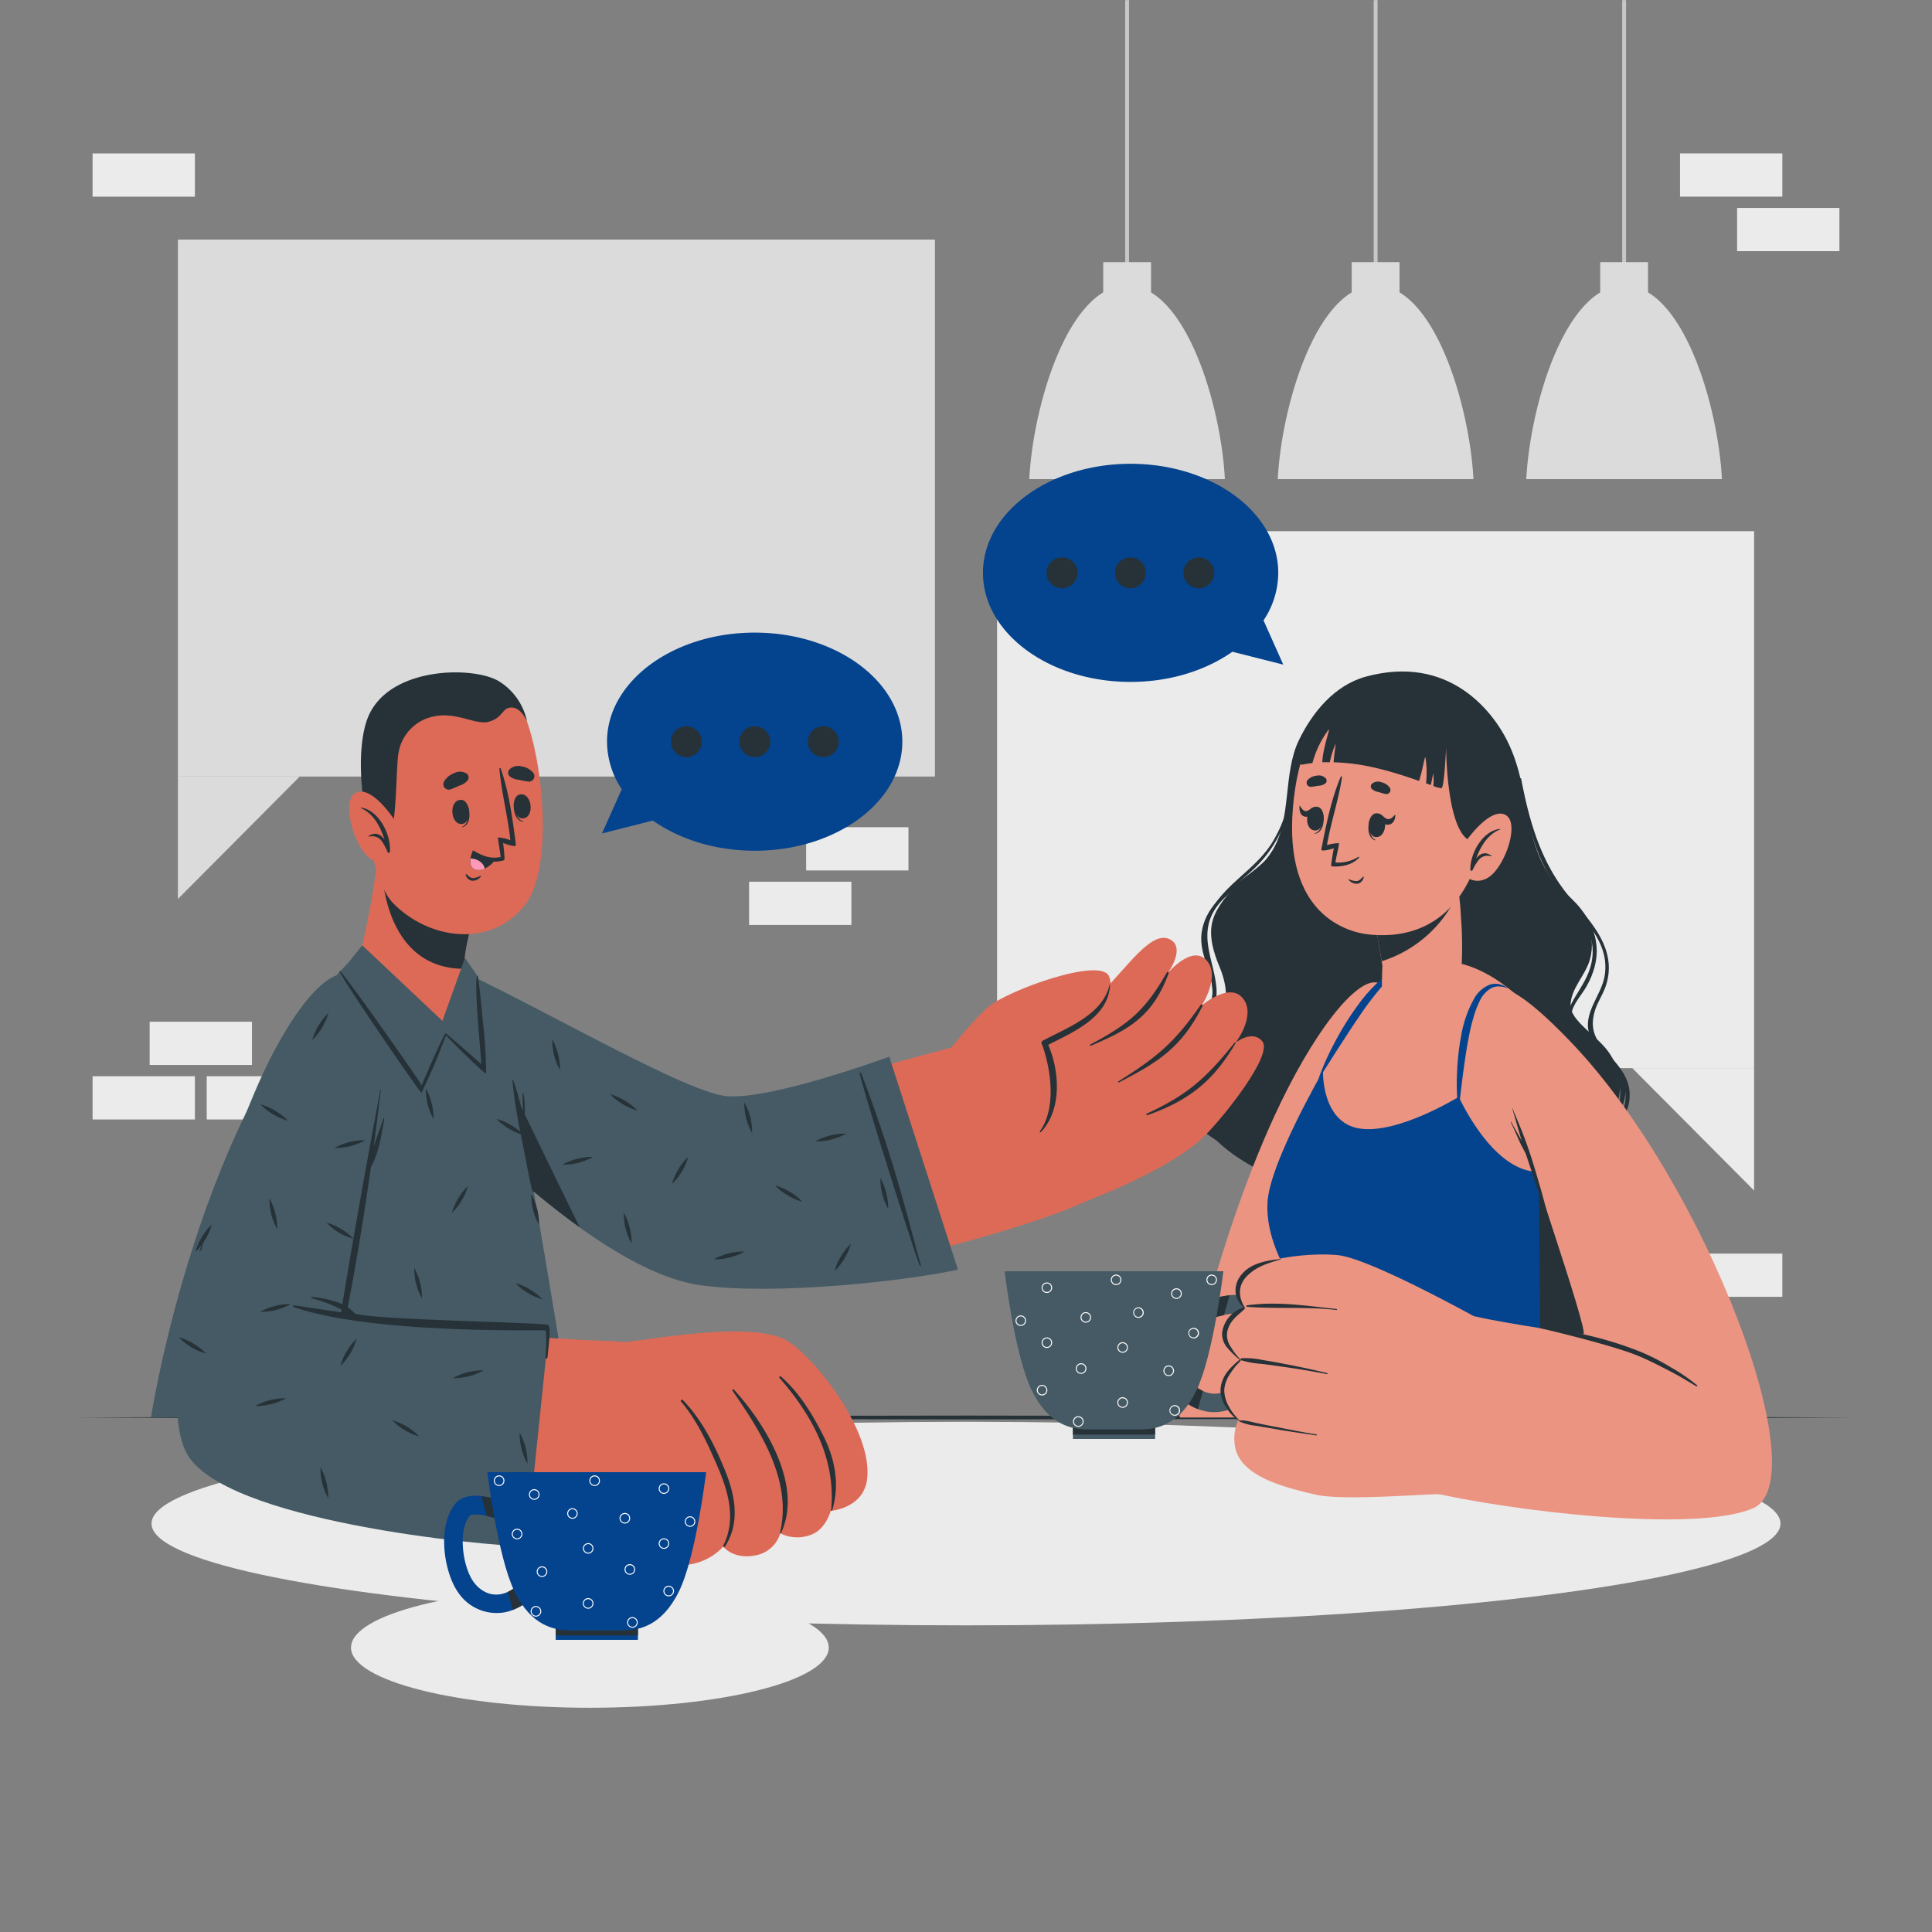 <svg xmlns="http://www.w3.org/2000/svg" viewBox="0 0 500 500"><rect x="0" y="0" width="500" height="500" fill="#808080" stroke="none"/><g id="freepik--background-complete--inject-15"><rect x="46.04" y="62.01" width="195.92" height="138.96" style="fill:#dbdbdb"></rect><polygon points="46.04 200.97 46.04 232.66 77.57 200.97 46.04 200.97" style="fill:#dbdbdb"></polygon><rect x="258.05" y="137.46" width="195.92" height="138.96" transform="translate(712.01 413.89) rotate(180)" style="fill:#ebebeb"></rect><polygon points="453.96 276.42 453.96 308.11 422.43 276.42 453.96 276.42" style="fill:#ebebeb"></polygon><rect x="38.73" y="264.42" width="26.48" height="11.19" style="fill:#ebebeb"></rect><rect x="23.96" y="278.53" width="26.48" height="11.19" style="fill:#ebebeb"></rect><rect x="53.5" y="278.53" width="26.48" height="11.19" style="fill:#ebebeb"></rect><rect x="434.79" y="324.43" width="26.48" height="11.19" style="fill:#ebebeb"></rect><rect x="434.79" y="39.7" width="26.48" height="11.19" style="fill:#ebebeb"></rect><rect x="449.56" y="53.81" width="26.48" height="11.19" style="fill:#ebebeb"></rect><rect x="23.96" y="39.71" width="26.48" height="11.19" style="fill:#ebebeb"></rect><rect x="193.86" y="228.2" width="26.48" height="11.19" transform="translate(414.2 467.58) rotate(180)" style="fill:#ebebeb"></rect><rect x="208.63" y="214.09" width="26.48" height="11.19" transform="translate(443.74 439.36) rotate(180)" style="fill:#ebebeb"></rect><rect x="419.82" y="0.03" width="1" height="74.81" style="fill:#c7c7c7"></rect><rect x="414.13" y="67.85" width="12.38" height="13.4" style="fill:#dbdbdb"></rect><path d="M445.64,124H395c1-19.27,10.21-50.14,25.33-50.14S444.63,104.72,445.64,124Z" style="fill:#dbdbdb"></path><rect x="355.51" y="0.03" width="1" height="74.81" style="fill:#c7c7c7"></rect><rect x="349.82" y="67.85" width="12.38" height="13.4" style="fill:#dbdbdb"></rect><path d="M381.33,124H330.68c1-19.27,10.21-50.14,25.33-50.14S380.32,104.72,381.33,124Z" style="fill:#dbdbdb"></path><rect x="291.19" y="0.03" width="1" height="74.81" style="fill:#c7c7c7"></rect><rect x="285.51" y="67.85" width="12.38" height="13.4" style="fill:#dbdbdb"></rect><path d="M317,124H266.37c1-19.27,10.21-50.14,25.32-50.14S316,104.72,317,124Z" style="fill:#dbdbdb"></path></g><g id="freepik--Table--inject-15"><polygon points="20.09 366.85 77.57 366.61 135.05 366.52 250 366.35 364.95 366.52 422.43 366.61 479.91 366.85 422.43 367.1 364.95 367.19 250 367.35 135.05 367.18 77.57 367.1 20.09 366.85" style="fill:#263238"></polygon></g><g id="freepik--Shadows--inject-15"><ellipse cx="250" cy="394.3" rx="210.79" ry="26.34" style="fill:#ebebeb"></ellipse><ellipse cx="152.66" cy="426.39" rx="61.82" ry="15.58" style="fill:#ebebeb"></ellipse></g><g id="freepik--character-2--inject-15"><path d="M311.07,291c9.52,12.35,26.69,17.56,41.83,19,15.43,1.49,32.88.66,47.12-5.87,6.24-2.85,12-7.12,15.8-12.8,4.07-6.09,4.75-12.61.82-18.58-3.16-4.81-10.31-8.41-10.18-12.72s3.85-7.59,5-11.7c1.94-7-1.79-12.45-6.67-17.21-11.56-11.29-7.83-25.56-14.7-39.36-3.91-7.84-15.22-22.44-36.56-16.66-8.12,2.21-13.87,9.2-17.4,16.51-4.14,8.61-1.8,20.19-6.79,28.43-4.27,7-10.2,8-14.3,15.36-1.78,3.2-2.71,7,.56,14.78,1.19,2.83,2.4,7.11,1.11,10.38-1.79,4.53-7.4,6.45-9.38,11.17C304.59,278.22,306.87,285.52,311.07,291Z" style="fill:#263238"></path><path d="M411.05,293c7.29-.93,10.74-10.64,6.31-15.8-2.8-3.28-7.13-4.89-9.94-8.15-4.62-5.36-.18-9.92,2.58-15,6-10.91-1.43-18.63-9.31-25.74-6-5.4-7-11.4-7.18-19.07,0-.12.2-.13.21,0,.39,5.66,1,11.22,4.87,15.76,3.14,3.69,7.4,6.28,10.44,10.1,5.09,6.41,5.51,13.2,1.54,20.21-1.13,2-3.25,4.27-3.76,6.49-1.19,5.24,2.76,8.09,6.51,10.8,2.87,2.08,6.06,4.39,7.05,7.95,1.5,5.37-3.59,12.44-9.23,12.85C410.85,293.45,410.76,293,411.05,293Z" style="fill:#263238"></path><path d="M406.93,298.25c4.53-2.51,9.44-4.76,12.2-9.3,4.09-6.73-.57-12-4.94-17-1.88-2.14-3.42-4.26-3.23-7.19.28-4.39,3.66-8,4.34-12.32,1.61-10.35-8.64-17-13.67-24.72-5.14-8-6.6-17.11-8.28-26.17a.16.16,0,0,1,.31-.06C395.88,213.06,399,224,407,233.07c5.59,6.35,11.53,13.22,8.58,22.09-.73,2.18-2.11,4.14-2.79,6.32-1.34,4.33-.22,7.19,2.61,10.39s5.91,6.25,6.31,10.52c.78,8.3-7.78,13.53-14.46,16.52A.37.37,0,0,1,406.93,298.25Z" style="fill:#263238"></path><path d="M305.45,269.08c3.72-4.94,9.5-7.31,8.16-14.51-.93-5-3.58-9-2.45-14.19.93-4.31,3.83-7.61,7.23-10.39,4.32-3.53,9.06-6.36,12.25-11,3.48-5.08,5.12-11.09,6.81-16.89,0-.11.23-.06.21,0-1.81,7.9-4,16-10.22,21.79-3.25,3-7.18,5.29-10.4,8.35-5.79,5.51-5.86,11.68-3.54,18.75,1.06,3.24,2,6.5.43,9.76s-4.78,5.23-7.06,7.93c-9.68,11.5,4.57,26.57,16.54,28.93.54.1.46.92-.1.82-8.95-1.49-18.31-9.65-20.14-18.36A13.55,13.55,0,0,1,305.45,269.08Z" style="fill:#263238"></path><path d="M305.74,275.33c.18-5.22,3.56-8.06,6.2-12.12,4.15-6.38.06-12.81-.33-19.63-.28-4.75,1.75-8.74,4.8-12.15,4.09-4.6,9.29-7.84,12.68-13.14a33.29,33.29,0,0,0,5.09-18.89c0-.12.19-.1.19,0a31.74,31.74,0,0,1-9,24.61c-4.1,4.17-9.59,7.53-11.94,13.19-2.48,6,.54,11.53,1.28,17.54A13.06,13.06,0,0,1,312,264.82c-1.66,2.22-3.68,4.23-4.63,6.92-1.28,3.64-.53,7.73.94,11.23,4.66,11.06,16.36,18.14,27.56,20.08.4.07.36.7,0,.64a39.29,39.29,0,0,1-25.5-15.48C307.65,284.52,305.58,280,305.74,275.33Z" style="fill:#263238"></path><path d="M356.49,254.3c-5.49-1.32-16.81,13-26.78,34.76-16,34.85-24.43,77.79-24.43,77.79H357.4S370.69,257.69,356.49,254.3Z" style="fill:#eb9481"></path><rect x="277.67" y="369.08" width="21.27" height="3.32" style="fill:#455a64"></rect><rect x="277.67" y="369.08" width="21.27" height="2.19" style="fill:#263238"></rect><path d="M324.17,360.16a12,12,0,0,1-12,5.12,13.06,13.06,0,0,1-2.16-.62,15.89,15.89,0,0,1-3-1.58l2.71-4a10.14,10.14,0,0,0,1.59.91c5.07,2.29,8.27-1.7,8.9-2.61,2.92-4.1,4-13.45,1-17.05-.2-.27-1.05-.69-4.48,0-.63.14-1.35.3-2.16.52a8.44,8.44,0,0,1-1.94.42l-.09-2.4-.23-2.4c.22,0,.56-.14,1-.27a31.47,31.47,0,0,1,4.84-1c2.52-.26,5.16,0,6.78,2C329.77,343.14,327.82,355,324.17,360.16Z" style="fill:#455a64"></path><path d="M309.74,359.07a10.14,10.14,0,0,0,1.59.91L310,364.66a15.89,15.89,0,0,1-3-1.58Z" style="fill:#263238"></path><path d="M318.19,335.23l-1.43,5.13c-.63.14-1.35.3-2.16.52a8.44,8.44,0,0,1-1.94.42l-.09-2.4-.23-2.4c.22,0,.56-.14,1-.27A31.47,31.47,0,0,1,318.19,335.23Z" style="fill:#263238"></path><path d="M260,329s2.55,21.67,7,30.8,10.56,10.13,14.38,10.13h13.9c3.82,0,10-1,14.38-10.13s6.95-30.8,6.95-30.8Z" style="fill:#455a64"></path><path d="M264.17,343.15a1.36,1.36,0,1,1,1.36-1.36A1.36,1.36,0,0,1,264.17,343.15Zm0-2.47a1.11,1.11,0,1,0,1.11,1.11A1.11,1.11,0,0,0,264.17,340.68Z" style="fill:#fff"></path><path d="M304.48,336.15a1.37,1.37,0,1,1,1.36-1.36A1.36,1.36,0,0,1,304.48,336.15Zm0-2.48a1.12,1.12,0,1,0,1.11,1.12A1.12,1.12,0,0,0,304.48,333.67Z" style="fill:#fff"></path><path d="M302.47,356.12a1.37,1.37,0,1,1,1.36-1.37A1.36,1.36,0,0,1,302.47,356.12Zm0-2.48a1.12,1.12,0,1,0,1.11,1.11A1.11,1.11,0,0,0,302.47,353.64Z" style="fill:#fff"></path><path d="M313.58,332.58a1.36,1.36,0,1,1,1.36-1.36A1.37,1.37,0,0,1,313.58,332.58Zm0-2.47a1.11,1.11,0,1,0,1.11,1.11A1.11,1.11,0,0,0,313.58,330.11Z" style="fill:#fff"></path><path d="M294.61,341.06A1.36,1.36,0,1,1,296,339.7,1.36,1.36,0,0,1,294.61,341.06Zm0-2.47a1.11,1.11,0,1,0,1.11,1.11A1.12,1.12,0,0,0,294.61,338.59Z" style="fill:#fff"></path><path d="M279.8,355.55a1.37,1.37,0,1,1,1.36-1.36A1.36,1.36,0,0,1,279.8,355.55Zm0-2.48a1.12,1.12,0,1,0,1.11,1.12A1.11,1.11,0,0,0,279.8,353.07Z" style="fill:#fff"></path><path d="M288.85,332.58a1.36,1.36,0,1,1,1.36-1.36A1.36,1.36,0,0,1,288.85,332.58Zm0-2.47a1.11,1.11,0,1,0,1.11,1.11A1.11,1.11,0,0,0,288.85,330.11Z" style="fill:#fff"></path><path d="M290.54,350.09a1.36,1.36,0,1,1,1.36-1.36A1.36,1.36,0,0,1,290.54,350.09Zm0-2.47a1.11,1.11,0,1,0,1.11,1.11A1.11,1.11,0,0,0,290.54,347.62Z" style="fill:#fff"></path><path d="M304,366.39A1.37,1.37,0,1,1,305.4,365,1.36,1.36,0,0,1,304,366.39Zm0-2.48a1.12,1.12,0,1,0,1.11,1.12A1.12,1.12,0,0,0,304,363.91Z" style="fill:#fff"></path><path d="M270.92,334.62a1.36,1.36,0,1,1,1.37-1.36A1.36,1.36,0,0,1,270.92,334.62Zm0-2.47a1.11,1.11,0,1,0,1.12,1.11A1.11,1.11,0,0,0,270.92,332.15Z" style="fill:#fff"></path><path d="M308.92,346.38a1.37,1.37,0,1,1,1.37-1.36A1.36,1.36,0,0,1,308.92,346.38Zm0-2.48A1.12,1.12,0,1,0,310,345,1.12,1.12,0,0,0,308.92,343.9Z" style="fill:#fff"></path><path d="M281,342.3a1.36,1.36,0,1,1,1.36-1.36A1.36,1.36,0,0,1,281,342.3Zm0-2.47a1.11,1.11,0,1,0,1.11,1.11A1.11,1.11,0,0,0,281,339.83Z" style="fill:#fff"></path><path d="M290.54,364.34A1.37,1.37,0,1,1,291.9,363,1.36,1.36,0,0,1,290.54,364.34Zm0-2.48a1.12,1.12,0,1,0,1.11,1.11A1.11,1.11,0,0,0,290.54,361.86Z" style="fill:#fff"></path><path d="M279.08,369.26a1.37,1.37,0,1,1,1.36-1.37A1.37,1.37,0,0,1,279.08,369.26Zm0-2.48a1.12,1.12,0,1,0,1.11,1.11A1.12,1.12,0,0,0,279.08,366.78Z" style="fill:#fff"></path><path d="M270.92,348.85a1.36,1.36,0,1,1,1.37-1.36A1.36,1.36,0,0,1,270.92,348.85Zm0-2.47a1.11,1.11,0,1,0,1.12,1.11A1.11,1.11,0,0,0,270.92,346.38Z" style="fill:#fff"></path><path d="M269.69,361.14a1.36,1.36,0,1,1,1.36-1.36A1.36,1.36,0,0,1,269.69,361.14Zm0-2.47a1.11,1.11,0,1,0,1.11,1.11A1.11,1.11,0,0,0,269.69,358.67Z" style="fill:#fff"></path><path d="M336.28,334.31l-.88,32.54H441.47s-19.92-85-49.75-110c-16.32-13.66-29-7.81-37.62,1.23C352,260.36,329,297.49,328,310.86,327.18,322.66,336.28,334.31,336.28,334.31Z" style="fill:#eb9481"></path><path d="M336.28,334.31l-.88,32.54H441.46s-10-42.58-26.39-76.32c-2.2,4.16-7.81,12.68-16.85,12.74-12,.09-20.69-19.42-20.69-19.42s-15.72,9.76-25.67,8.21-9.47-14.92-9.47-14.92l0,0c-6.68,11.94-13.8,26.38-14.34,33.7C327.18,322.66,336.28,334.31,336.28,334.31Z" style="fill:#04438E"></path><path d="M377.48,287.62a55.54,55.54,0,0,1-.4-9.9,64.81,64.81,0,0,1,1.11-9.89,29.62,29.62,0,0,1,3.38-9.5,7.92,7.92,0,0,1,3.92-3.47,4.86,4.86,0,0,1,2.64-.13c.41.14.82.28,1.2.44l1.07.65-1.17-.37c-.4-.07-.79-.12-1.18-.17a4.31,4.31,0,0,0-2.18.48,7.34,7.34,0,0,0-2.94,3.34,25.65,25.65,0,0,0-1.66,4.44c-.45,1.53-.82,3.1-1.12,4.68s-.59,3.18-.83,4.79-.46,3.22-.69,4.84C378.23,281.09,377.82,284.34,377.48,287.62Z" style="fill:#04438E"></path><path d="M341.17,279.33a69.94,69.94,0,0,1,3.91-8.91,81.62,81.62,0,0,1,5-8.4c.93-1.34,1.89-2.66,2.92-3.94a40.91,40.91,0,0,1,3.35-3.62,18.62,18.62,0,0,1,4-3,5.74,5.74,0,0,1,4.86-.56,5.94,5.94,0,0,0-4.34,1.39,22.13,22.13,0,0,0-3.41,3.23,77.17,77.17,0,0,0-5.74,7.6c-1.82,2.63-3.53,5.34-5.27,8S343,276.64,341.17,279.33Z" style="fill:#04438E"></path><path d="M441.46,366.85H398.85l-.63-63.58c9-.06,14.65-8.58,16.85-12.74C431.48,324.27,441.46,366.85,441.46,366.85Z" style="fill:#263238"></path><path d="M378.1,252.71c-.53,1.83-10,13.38-18.44,12.53-2.75-.28-1.89-15.35-1.89-15.35l-.19-1.12L354.93,233l18.93-10.77,2.73-1.42s.44,4.37.94,9.81c0,.25.05.5.07.77s.07.6.09.88c.09.82.17,1.65.24,2.47.05.63.1,1.24.13,1.91s.08,1.31.13,2A102.35,102.35,0,0,1,378.1,252.71Z" style="fill:#eb9481"></path><path d="M377.53,230.61a32.12,32.12,0,0,1-19.95,18.16L354.93,233l18.93-10.77,2.73-1.42S377,225.17,377.53,230.61Z" style="fill:#263238"></path><path d="M334.63,208.75c-2.47,28,14,32.6,20,33.13,5.47.47,24.17,1.4,29.52-26.16s-6.88-37.54-19.34-39.3S337.1,180.79,334.63,208.75Z" style="fill:#eb9481"></path><path d="M339.26,203.63a17.58,17.58,0,0,0,1.91-.28,3.15,3.15,0,0,0,1.91-.65,1,1,0,0,0,.08-1.22,2.47,2.47,0,0,0-2.4-.73,3.59,3.59,0,0,0-2.36,1.13A1.07,1.07,0,0,0,339.26,203.63Z" style="fill:#263238"></path><path d="M358.6,205.49c-.65-.12-1.23-.34-1.86-.52a3.13,3.13,0,0,1-1.81-.9,1,1,0,0,1,.09-1.21,2.44,2.44,0,0,1,2.47-.42,3.59,3.59,0,0,1,2.19,1.43A1.06,1.06,0,0,1,358.6,205.49Z" style="fill:#263238"></path><path d="M354.41,212.32c0-.08.14.1.13.18-.23,1.9-.17,4.11,1.5,4.89,0,0,0,.12,0,.11C353.93,217,353.89,214.08,354.41,212.32Z" style="fill:#263238"></path><path d="M356.29,210.48c3.08,0,2.77,6.2-.08,6.16S353.7,210.44,356.29,210.48Z" style="fill:#263238"></path><path d="M357.48,210.86c.52.38,1,1,1.66,1.12s1.35-.51,1.87-1.1c.06-.07.11,0,.1.07,0,1.18-.55,2.37-1.83,2.49s-1.94-1-2.17-2.19C357.06,211,357.27,210.71,357.48,210.86Z" style="fill:#263238"></path><path d="M342.49,210.85c0-.07-.15.09-.15.16,0,1.92-.36,4.1-2.12,4.67-.05,0-.05.11,0,.1C342.35,215.57,342.78,212.67,342.49,210.85Z" style="fill:#263238"></path><path d="M340.87,208.79c-3.06-.37-3.56,5.79-.72,6.12S343.44,209.09,340.87,208.79Z" style="fill:#263238"></path><path d="M339.56,209.09c-.52.28-1,.84-1.63.83s-1.12-.72-1.5-1.39c0-.07-.09,0-.1.06-.13,1.17.16,2.43,1.28,2.74s1.85-.65,2.22-1.8C339.9,209.32,339.76,209,339.56,209.09Z" style="fill:#263238"></path><path d="M352.74,226.91c-.46.45-.92,1.06-1.61,1.12a5.1,5.1,0,0,1-2.05-.49.07.07,0,0,0-.09.1,2.61,2.61,0,0,0,2.43,1.05,2.06,2.06,0,0,0,1.51-1.69C353,226.89,352.81,226.85,352.74,226.91Z" style="fill:#263238"></path><path d="M345.19,219.53s-.62,3.26-.7,4.61c0,.12,4.65.64,7.22-2.18.11-.12-.06-.28-.19-.2a9.62,9.62,0,0,1-5.9,1.45c-.08-.38,1.1-4.94.89-5a11.61,11.61,0,0,0-3.09.5c1-5.92,3-11.63,3.89-17.54a.18.18,0,0,0-.35-.1c-2.47,5.83-3.79,12.62-5,18.71C341.81,220.56,344.64,219.72,345.19,219.53Z" style="fill:#263238"></path><path d="M381.47,217.88c-6.81-.76-7.2-21.9-7.22-24.49-.08,1.63-.49,10.29-1.18,10.59a6.62,6.62,0,0,1-2.11-.57h0a20.21,20.21,0,0,0,0-3.11c0-.49-.26,1-.66,2.87l-1.24-.45a24.84,24.84,0,0,0-.15-6.61c-.14-.83-.64,2.82-1.66,6-4.62-1.63-11.29-3.81-17.64-4.51-1.7-.19-3.17-.28-4.47-.32.18-2.55.68-5.24.45-4.67a24.91,24.91,0,0,0-1.43,4.66c-.7,0-1.36,0-1.95,0,.1-3.62,2.25-9.24,1.6-8.4a25.55,25.55,0,0,0-4.15,8.61c-2.49.28-3.21.71-3.23.07,0-1.16,2.14-11.14,10.56-17.93,9.14-7.39,26.32-8.12,35,5,0,0,7.51,5.75,8.13,14.16S385.41,218.32,381.47,217.88Z" style="fill:#263238"></path><path d="M379.55,217.48s6.14-8.75,10.11-6.56-.66,14.88-5.33,16.61A4.74,4.74,0,0,1,378,225Z" style="fill:#eb9481"></path><path d="M388.24,214.52a.07.07,0,0,1,0,.13c-3.28,1.32-5,4.35-6.22,7.5,1-1.21,2.3-1.87,3.92-.71.09.06,0,.19-.09.17a2.9,2.9,0,0,0-3.21,1,13.73,13.73,0,0,0-1.54,2.59c-.16.29-.69.14-.57-.2a.19.19,0,0,0,0-.08C380.51,220.77,383.76,214.94,388.24,214.52Z" style="fill:#263238"></path><path d="M406.93,270.08c34.86,36.73,63.5,113.1,46.73,120.27-15.33,6.55-63.89.5-83.86-4.26-5.87-1.4,5.94-46.85,12.22-45.36,7.58,1.8,27,4.59,27.75,4.54,1.67-.12-17-53.52-22.68-73C379.17,245.06,393.84,256.28,406.93,270.08Z" style="fill:#eb9481"></path><path d="M321.59,330.29c-2.71,4.2.6,8.18.6,8.18a10.64,10.64,0,0,0-5.11,5.14c-1.66,4.07,4,8.45,4,8.45a13.12,13.12,0,0,0-4.52,6.28c-1.2,4.05,3.87,9.29,3.87,9.29a11.53,11.53,0,0,0-.5,8c2.44,7,13.46,9.49,20.45,11.16s28.37-.16,32.48-.1L383.92,342s-29.22-16.38-37.71-17.17C339.05,324.12,324.62,325.57,321.59,330.29Z" style="fill:#eb9481"></path><path d="M322.68,337.83c7.78-1.12,15.46.12,23.2.93a.13.13,0,1,1,0,.26c-7.69-.89-15.46-.24-23.17-.82A.19.19,0,0,1,322.68,337.83Z" style="fill:#263238"></path><path d="M321.36,351.51a20.45,20.45,0,0,1,5.34.45c1.87.29,3.74.62,5.61,1q5.61,1.05,11.15,2.39c.16,0,.14.3,0,.27-3.73-.7-7.46-1.34-11.21-1.87q-2.82-.41-5.64-.77a24.14,24.14,0,0,1-5.28-.92A.27.27,0,0,1,321.36,351.51Z" style="fill:#263238"></path><path d="M320.58,367.66c1.53-.24,3.29.35,4.78.66,1.7.36,3.39.7,5.09,1,3.4.68,6.8,1.35,10.22,1.91.17,0,.14.29,0,.26-3.48-.54-7-1-10.44-1.62l-5.11-.88a13.4,13.4,0,0,1-4.55-1.21A.09.09,0,0,1,320.58,367.66Z" style="fill:#263238"></path><path d="M331.32,325.84c-3.55.38-7.62,1.07-10,4a6.38,6.38,0,0,0-1.56,4.54,6.16,6.16,0,0,0,2.1,4h0a7.93,7.93,0,0,0-5.55,6.32,5.43,5.43,0,0,0,1.32,4.09c.47.59,1,1.11,1.54,1.65s1.11,1,1.65,1.47a16.24,16.24,0,0,0-1.71,1.5,12.7,12.7,0,0,0-1.62,1.82,8.31,8.31,0,0,0-1.63,4.51,8.09,8.09,0,0,0,1.52,4.51,9.34,9.34,0,0,0,3.17,3.32c.08,0,.16-.06.1-.12a13.3,13.3,0,0,1-2.58-3.39,8.55,8.55,0,0,1-1.23-4.45,8.72,8.72,0,0,1,1.55-4.13,21.38,21.38,0,0,1,1.38-1.9c.41-.5,1.48-1.52,1.38-1.59s-1.13-1.25-1.52-1.78-.79-1.11-1.15-1.69a5.41,5.41,0,0,1-.89-3.8,7,7,0,0,1,1.7-3.32c.85-1,1.92-1.71,2.81-2.64a.47.47,0,0,0,.05-.34c-1.89-3.09-1.58-6,.56-8.17a13.21,13.21,0,0,1,3.73-2.59,32.36,32.36,0,0,1,4.89-1.66C331.45,326,331.43,325.83,331.32,325.84Z" style="fill:#263238"></path><path d="M399.84,311.74c-.52-2.05-1.1-4.08-1.7-6.12-1.2-4.09-2.44-8.19-4-12.17-.87-2.25-1.83-4.46-2.76-6.69,0,0-.06,0-.05,0,.85,2.82,1.63,5.66,2.48,8.48-.87-1.64-1.85-3.21-2.68-4.86,0-.09-.17,0-.13.08.86,1.71,1.56,3.49,2.37,5.22.46,1,1,1.94,1.49,2.88,0,.12.07.24.11.35,1.36,4.05,2.68,8.12,4.06,12.16.77,2.27,1.61,4.54,2.24,6.85a.08.08,0,0,0,.15-.05C400.82,315.87,400.36,313.79,399.84,311.74Z" style="fill:#263238"></path><path d="M439.24,358.54a47,47,0,0,0-7.06-4.81,55.34,55.34,0,0,0-7.55-3.86,93.16,93.16,0,0,0-26.07-6.28.08.08,0,1,0,0,.16c1.52.28,17.76,4.17,24.58,6.82,2.6,1,5.1,2.27,7.59,3.54q2.14,1.08,4.22,2.25c1.39.79,2.72,1.67,4.12,2.42A.15.15,0,0,0,439.24,358.54Z" style="fill:#263238"></path></g><g id="freepik--character-1--inject-15"><path d="M102.37,268.32c7.15,12.86,56.15,62,83.93,63.22,31.77,1.41,91.23-17.42,96.06-21.54,13.22-11.3-2.38-44.78-12.6-44.15-12.74.78-73.13,20.49-82.79,19.45-15.08-1.63-48.73-24-72.82-35.45C100.14,243.18,96.87,258.42,102.37,268.32Z" style="fill:#dd6a57"></path><path d="M277.16,312.44c2.84-1.25,25.27-9.09,34.84-18.73,5.07-5.1,17.43-20.71,14.71-24.18-2.49-3.17-6.92.28-6.92.28s5.4-7,1.9-11.41S311,260.23,311,260.23s5-7.63,1.22-11.73-10,3.33-10,3.33,4.92-6.76.36-8.82c-5.48-2.48-13.15,11-19.67,15.58-1.48,1-31.51,18.91-31.51,18.91Z" style="fill:#dd6a57"></path><path d="M301.92,251.77c-5.66,9.91-9.85,13.27-19.76,18.55-.2.1-.09.41.12.32,10.19-4.28,16.05-7.73,20.13-18.62C302.61,251.49,302.19,251.3,301.92,251.77Z" style="fill:#263238"></path><path d="M310.69,260.13c-6.77,9.78-11.29,13.46-21.27,19.75-.14.09,0,.34.15.26,10.3-5.35,16.07-8.93,21.56-19.59C311.38,260.07,311,259.68,310.69,260.13Z" style="fill:#263238"></path><path d="M319.3,270.1c-7.25,9-12,13.24-22.49,18.1a.21.21,0,0,0,.15.4c11.17-3.92,17.16-9.18,22.59-18.25C319.92,269.73,319.75,269.53,319.3,270.1Z" style="fill:#263238"></path><path d="M242.33,276s8.67-11.37,13.58-15.52,28.91-12.9,31.1-7.83C289.83,259.25,277,267,270.17,270c0,0,6.53,15.16-1.49,22.74S242.33,276,242.33,276Z" style="fill:#dd6a57"></path><path d="M287.19,254.75c-1.74,7.83-10.91,11.17-17.29,14.56a.66.66,0,0,0-.18,1.07c2.31,6.54,3.68,16.43-.59,22.38a.17.17,0,0,0,.26.22c5.44-5.76,4.89-15.59,1.9-22.58,6.59-3.38,15.65-7.14,16-15.64A0,0,0,0,0,287.19,254.75Z" style="fill:#263238"></path><path d="M102.21,272c5.48,8.18,49.84,56.6,79.06,60.62,19.7,2.71,53.76-1.19,66.64-4.05l-17.77-55.1s-30.32,11.17-42,10.23-58.22-28.83-75.48-35.25c-7.33-2.74-11.76-1-13.8,2.8C96.08,256.32,97.64,265.17,102.21,272Z" style="fill:#455a64"></path><path d="M238,327.51c-2.91-8.15-13.62-42-15.45-49.43-.13-.52.17-.73.37-.21,9.29,24.21,12.94,41.36,15.39,49.51C238.36,327.58,238.06,327.71,238,327.51Z" style="fill:#263238"></path><path d="M161.44,313.86a15.77,15.77,0,0,0,2,7.94,14.27,14.27,0,0,0-.49-4.1A14.64,14.64,0,0,0,161.44,313.86Z" style="fill:#263238"></path><path d="M192.63,285.3a15.1,15.1,0,0,0,.49,4.1,14.38,14.38,0,0,0,1.52,3.83,15.7,15.7,0,0,0-2-7.93Z" style="fill:#263238"></path><path d="M142.92,269a16.05,16.05,0,0,0,2,7.94,16.05,16.05,0,0,0-2-7.94Z" style="fill:#263238"></path><path d="M227.85,304.91a16,16,0,0,0,2,7.93,16,16,0,0,0-2-7.93Z" style="fill:#263238"></path><path d="M184.75,325.91a15.83,15.83,0,0,0,7.93-2,14.35,14.35,0,0,0-4.1.48A15.08,15.08,0,0,0,184.75,325.91Z" style="fill:#263238"></path><path d="M211,295.4a15.1,15.1,0,0,0,4.1-.49,14.38,14.38,0,0,0,3.83-1.52,15.7,15.7,0,0,0-7.93,2Z" style="fill:#263238"></path><path d="M145.55,301.41a15.77,15.77,0,0,0,7.94-2,14.36,14.36,0,0,0-4.1.49A14.64,14.64,0,0,0,145.55,301.41Z" style="fill:#263238"></path><path d="M98.59,255.63a15.9,15.9,0,0,0,7.94-2,14.31,14.31,0,0,0-4.1.48A15,15,0,0,0,98.59,255.63Z" style="fill:#263238"></path><path d="M122.1,263.45a14.62,14.62,0,0,0-2.56,3.24,14.45,14.45,0,0,0-1.64,3.79,15.91,15.91,0,0,0,4.2-7Z" style="fill:#263238"></path><path d="M220.2,321.88a14.92,14.92,0,0,0-2.55,3.25,14.45,14.45,0,0,0-1.64,3.79,15.87,15.87,0,0,0,4.19-7Z" style="fill:#263238"></path><path d="M178.11,299.39a15.91,15.91,0,0,0-4.2,7,14.39,14.39,0,0,0,2.56-3.24A14.79,14.79,0,0,0,178.11,299.39Z" style="fill:#263238"></path><path d="M133.16,293.08a14.62,14.62,0,0,0-3.24-2.56,14.45,14.45,0,0,0-3.79-1.64,15.91,15.91,0,0,0,7,4.2Z" style="fill:#263238"></path><path d="M207.65,311a14.57,14.57,0,0,0-3.24-2.55,14.26,14.26,0,0,0-3.79-1.64,14.29,14.29,0,0,0,3.24,2.55A14.59,14.59,0,0,0,207.65,311Z" style="fill:#263238"></path><path d="M164.94,287.39a14.57,14.57,0,0,0-3.24-2.55,14.12,14.12,0,0,0-3.79-1.64,14.29,14.29,0,0,0,3.24,2.55A14.74,14.74,0,0,0,164.94,287.39Z" style="fill:#263238"></path><path d="M150,317.59c-22.56-16.16-44-40.1-47.76-45.63-4.57-6.79-6.13-15.64-3.38-20.75,2-3.8,6.47-5.54,13.8-2.8,1.48.55,3.17,1.26,5,2.09C125.45,267.13,139.28,295.65,150,317.59Z" style="fill:#263238"></path><path d="M147.66,366.56l-108.59.29S51.4,286.4,91.28,248.09c4.93-4.74,16.51-4.18,24.19-.74,2.74,1.22,12.94,14.33,16.21,27S147.94,366.17,147.66,366.56Z" style="fill:#455a64"></path><path d="M110.19,281.67a16,16,0,0,0,2,7.94,14.36,14.36,0,0,0-.49-4.1A14.57,14.57,0,0,0,110.19,281.67Z" style="fill:#263238"></path><path d="M107.2,328.12a16.05,16.05,0,0,0,2,7.94,16.05,16.05,0,0,0-2-7.94Z" style="fill:#263238"></path><path d="M70.73,310.16a15.83,15.83,0,0,0,2,7.93,14.35,14.35,0,0,0-.48-4.1A15.08,15.08,0,0,0,70.73,310.16Z" style="fill:#263238"></path><path d="M137.49,309.05a15.9,15.9,0,0,0,2,7.94,14.31,14.31,0,0,0-.48-4.1A15,15,0,0,0,137.49,309.05Z" style="fill:#263238"></path><path d="M87.58,297.1a15.1,15.1,0,0,0,4.1-.49,14.31,14.31,0,0,0,3.84-1.52,15.77,15.77,0,0,0-7.94,2Z" style="fill:#263238"></path><path d="M68.34,339.5a16.05,16.05,0,0,0,7.94-2,14.36,14.36,0,0,0-4.1.49A14.64,14.64,0,0,0,68.34,339.5Z" style="fill:#263238"></path><path d="M118.22,356.66a15,15,0,0,0,4.1-.49,14.31,14.31,0,0,0,3.84-1.52,15.77,15.77,0,0,0-7.94,2Z" style="fill:#263238"></path><path d="M67,363.88a14.72,14.72,0,0,0,4.1-.49A14.31,14.31,0,0,0,75,361.87a16.05,16.05,0,0,0-7.94,2Z" style="fill:#263238"></path><path d="M98.48,253.54a15.1,15.1,0,0,0,4.1-.49,14.31,14.31,0,0,0,3.84-1.52,15.77,15.77,0,0,0-7.94,2Z" style="fill:#263238"></path><path d="M86,262.18a15.87,15.87,0,0,0-4.2,7,16,16,0,0,0,4.2-7Z" style="fill:#263238"></path><path d="M55.8,316.91a14.35,14.35,0,0,0-2.55,3.24,14.12,14.12,0,0,0-1.64,3.79,14.29,14.29,0,0,0,2.55-3.24A14.74,14.74,0,0,0,55.8,316.91Z" style="fill:#263238"></path><path d="M121.13,306.91a16.12,16.12,0,0,0-4.19,7,16.12,16.12,0,0,0,4.19-7Z" style="fill:#263238"></path><path d="M93.27,346.49a14.92,14.92,0,0,0-2.55,3.25,14.45,14.45,0,0,0-1.64,3.79,15.87,15.87,0,0,0,4.19-7Z" style="fill:#263238"></path><path d="M124.47,264.13a15.77,15.77,0,0,0-4.19,7,14.35,14.35,0,0,0,2.55-3.24A14.59,14.59,0,0,0,124.47,264.13Z" style="fill:#263238"></path><path d="M135.54,293.76a14.34,14.34,0,0,0-3.25-2.55,14.12,14.12,0,0,0-3.79-1.64,14.12,14.12,0,0,0,3.25,2.55A14.45,14.45,0,0,0,135.54,293.76Z" style="fill:#263238"></path><path d="M54.3,350.29a14.67,14.67,0,0,0-3.25-2.56,14.1,14.1,0,0,0-3.79-1.63,16.12,16.12,0,0,0,7,4.19Z" style="fill:#263238"></path><path d="M140.44,336.29a16,16,0,0,0-7-4.2,14.44,14.44,0,0,0,3.25,2.56A14.79,14.79,0,0,0,140.44,336.29Z" style="fill:#263238"></path><path d="M75.44,290a14.67,14.67,0,0,0-3.25-2.56,14.45,14.45,0,0,0-3.79-1.64,16,16,0,0,0,7,4.2Z" style="fill:#263238"></path><path d="M132.83,279.57c1,2.81,1.78,5.74,2.48,8.68v-.34c0-1.67-.08-3.37,0-5,0-.08.14-.12.16,0a25.19,25.19,0,0,1,.34,5.06c0,.8,0,1.6-.06,2.4.28,1.32.54,2.64.76,4,.42,2.51,1.65,11.85,1.79,13.71,0,.39-.41.47-.54.07-.58-1.87-2.32-11.48-2.85-13.95a133.94,133.94,0,0,1-2.3-14.51C132.63,279.48,132.8,279.47,132.83,279.57Z" style="fill:#263238"></path><path d="M113.35,267.73c-6.59.9-16.71-10-20.31-18.44-.25-.58,1.15-6.27,2.52-13.26.82-4.25,1.62-9,2-13.39.08-.9,3,1.05,3,1.05l5.54,1.92L124.48,232s-3.6,8.94-4.29,16.59a10,10,0,0,0,0,1.82c0,.09,0,.19,0,.31C120.45,254.17,119.73,266.85,113.35,267.73Z" style="fill:#dd6a57"></path><path d="M120.21,250.39c0,.09,0,.19,0,.31a18.84,18.84,0,0,1-2.84-.13c-18.49-2.2-18.53-26-18.53-26l7.29,1L124.48,232s-3.6,8.94-4.29,16.59A10,10,0,0,0,120.21,250.39Z" style="fill:#263238"></path><path d="M95.49,188.62c-3.64,9.58-.4,38.19,6.13,45,9.47,9.81,25.92,11.81,34.5.21,8.32-11.24,3.43-48.44-4-54.69C121.29,169.89,100.88,174.48,95.49,188.62Z" style="fill:#dd6a57"></path><path d="M121.17,208.81c0-.07-.14.11-.13.19.27,1.92.26,4.17-1.42,5-.05,0,0,.13,0,.11C121.75,213.57,121.74,210.59,121.17,208.81Z" style="fill:#263238"></path><path d="M119.23,207c-3.12.1-2.69,6.34.2,6.25S121.85,206.9,119.23,207Z" style="fill:#263238"></path><path d="M133,207.73c0-.07.16.08.16.16.07,1.94.48,4.15,2.28,4.67,0,0,0,.11,0,.11C133.29,212.52,132.78,209.58,133,207.73Z" style="fill:#263238"></path><path d="M134.61,205.59c3.09-.45,3.77,5.77.9,6.19S132,206,134.61,205.59Z" style="fill:#263238"></path><path d="M116.57,204.3a22.39,22.39,0,0,0,2.36-1,4.12,4.12,0,0,0,2.21-1.5,1.32,1.32,0,0,0-.33-1.58,3.28,3.28,0,0,0-3.32-.11,4.86,4.86,0,0,0-2.63,2.27A1.41,1.41,0,0,0,116.57,204.3Z" style="fill:#263238"></path><path d="M136.8,202.28a23.79,23.79,0,0,1-2.52-.47,4.21,4.21,0,0,1-2.49-1,1.32,1.32,0,0,1,0-1.62,3.25,3.25,0,0,1,3.21-.84A4.85,4.85,0,0,1,138,200,1.41,1.41,0,0,1,136.8,202.28Z" style="fill:#263238"></path><path d="M120.73,226.25c.49.42,1,1,1.7,1a5.15,5.15,0,0,0,2-.63c.06,0,.13,0,.09.09a2.59,2.59,0,0,1-2.38,1.22,2.06,2.06,0,0,1-1.64-1.6C120.51,226.24,120.66,226.19,120.73,226.25Z" style="fill:#263238"></path><path d="M122.36,220.31a6.56,6.56,0,0,0,4.6,2.63,8.27,8.27,0,0,0,2.38-.06,2,2,0,0,0,.44-.08l.42-.09a.48.48,0,0,0,.36-.46v0a1.25,1.25,0,0,0,0-.19v0l0-.17c-.06-1.49-.36-3.74-.36-3.74.56.23,3.42,1.29,3.32.51-.83-6.41-1.75-13.55-3.93-19.75a.18.18,0,0,0-.35.07c.55,6.2,2.19,12.25,2.85,18.47a11.42,11.42,0,0,0-3.17-.73c-.21.08.66,4.35.63,5a.32.32,0,0,1,0,.07c-2.48.5-4.42-.13-7-1.64C122.38,220,122.23,220.17,122.36,220.31Z" style="fill:#263238"></path><path d="M128.4,222.19a7.79,7.79,0,0,1-3,2.64,3.47,3.47,0,0,1-2.12.28c-1.57-.3-1.71-1.71-1.51-2.94a8.46,8.46,0,0,1,.56-1.91A10.1,10.1,0,0,0,128.4,222.19Z" style="fill:#263238"></path><path d="M125.44,224.83a3.47,3.47,0,0,1-2.12.28c-1.57-.3-1.71-1.71-1.51-2.94C123.48,222.22,125.19,223.23,125.44,224.83Z" style="fill:#ff99ba"></path><path d="M95,186.24c5-14,28.13-14,34.44-9.73a16,16,0,0,1,6.95,10.19s-1.49-3.6-4-3.59-2.06,2.53-5.77,3.64c-3.36,1-8.1-2.41-13.78-1.44a11.54,11.54,0,0,0-9.74,9.75c-.75,4.64-.17,23.37-4,24.31S91,197.56,95,186.24Z" style="fill:#263238"></path><path d="M102.33,212.54s-6-9.45-10.21-7.37-.09,15.57,4.7,17.62a5,5,0,0,0,6.77-2.35Z" style="fill:#dd6a57"></path><path d="M93.41,209a.07.07,0,0,0,0,.13c3.35,1.54,5,4.8,6.1,8.14-1-1.31-2.31-2.07-4.06-.94-.09.06,0,.2.08.19a3.05,3.05,0,0,1,3.31,1.22,14.57,14.57,0,0,1,1.47,2.79c.15.31.71.18.61-.18a.24.24,0,0,1,0-.08C101.16,215.93,98.06,209.67,93.41,209Z" style="fill:#263238"></path><path d="M73.71,275C63.37,293.69,39.6,365.36,55.8,378.91c20.1,16.84,82,15.28,95.59,15.53,5.91.11,12.91-41.44,8.28-45.74s-70.45-2-73.35-5.69c-1.19-1.53,11.26-53.94,7.31-76.49C89.56,243.37,78.37,266.52,73.71,275Z" style="fill:#dd6a57"></path><path d="M95.8,257.8c8.13,19-9.42,81.54-7.22,83.26s53.51,2.58,53.51,2.58l-5.86,56.57c-10.37-.11-78.8-6.47-88-24.25s10-79.72,22.41-103.39C79.73,255.39,90.21,244.7,95.8,257.8Z" style="fill:#455a64"></path><path d="M76.11,337.83c4.12.57,8.17,1.26,12.25,1.79a.61.61,0,0,1,0-.27l.06-.4A37.2,37.2,0,0,0,80.68,336c-.17-.06-.15-.36,0-.34a24.63,24.63,0,0,1,7.92,1.87q4.6-27.85,9.87-55.61c0-.06.12-.05.12,0q-.89,7.43-1.89,14.84c.79-2.47,1.76-4.93,2.52-7.31a.13.13,0,0,1,.24.07c-.68,4-1.4,8.67-3.34,12.3A.26.26,0,0,1,96,302c-1.72,12.16-3.68,24.28-6,36.34A8.41,8.41,0,0,1,91.89,340c6.07,1.64,49.29,2.25,50,2.92s.19,4.65-.2,8.33c0,.32-.54.54-.52.22.16-2.42.41-7-.07-7.16-.67-.21-44.59,1.1-65.18-6.08C75.67,338.15,75.88,337.8,76.11,337.83Z" style="fill:#263238"></path><path d="M82.93,379.77a15.1,15.1,0,0,0,.49,4.1,14.31,14.31,0,0,0,1.52,3.84,15.77,15.77,0,0,0-2-7.94Z" style="fill:#263238"></path><path d="M134.49,370.82a15.06,15.06,0,0,0,.49,4.1,14.31,14.31,0,0,0,1.52,3.84,15.77,15.77,0,0,0-2-7.94Z" style="fill:#263238"></path><path d="M69.73,310.16a15.83,15.83,0,0,0,2,7.93,14.35,14.35,0,0,0-.48-4.1A15.08,15.08,0,0,0,69.73,310.16Z" style="fill:#263238"></path><path d="M86.58,297.1a15.1,15.1,0,0,0,4.1-.49,14.31,14.31,0,0,0,3.84-1.52,15.77,15.77,0,0,0-7.94,2Z" style="fill:#263238"></path><path d="M67.34,339.5a16.05,16.05,0,0,0,7.94-2,14.36,14.36,0,0,0-4.1.49A14.64,14.64,0,0,0,67.34,339.5Z" style="fill:#263238"></path><path d="M117.22,356.66a15,15,0,0,0,4.1-.49,14.31,14.31,0,0,0,3.84-1.52,15.77,15.77,0,0,0-7.94,2Z" style="fill:#263238"></path><path d="M66,363.88a14.72,14.72,0,0,0,4.1-.49A14.31,14.31,0,0,0,74,361.87a16.05,16.05,0,0,0-7.94,2Z" style="fill:#263238"></path><path d="M85,262.18a15.87,15.87,0,0,0-4.2,7,16,16,0,0,0,4.2-7Z" style="fill:#263238"></path><path d="M54.8,316.91a14.35,14.35,0,0,0-2.55,3.24,14.12,14.12,0,0,0-1.64,3.79,14.29,14.29,0,0,0,2.55-3.24A14.74,14.74,0,0,0,54.8,316.91Z" style="fill:#263238"></path><path d="M92.27,346.49a14.92,14.92,0,0,0-2.55,3.25,14.45,14.45,0,0,0-1.64,3.79,15.87,15.87,0,0,0,4.19-7Z" style="fill:#263238"></path><path d="M120.73,387.77a14.34,14.34,0,0,0-2.55,3.25,14.12,14.12,0,0,0-1.64,3.79,14.12,14.12,0,0,0,2.55-3.25A14.45,14.45,0,0,0,120.73,387.77Z" style="fill:#263238"></path><path d="M53.3,350.29a14.67,14.67,0,0,0-3.25-2.56,14.1,14.1,0,0,0-3.79-1.63,16.12,16.12,0,0,0,7,4.19Z" style="fill:#263238"></path><path d="M74.44,290a14.67,14.67,0,0,0-3.25-2.56,14.45,14.45,0,0,0-3.79-1.64,16,16,0,0,0,7,4.2Z" style="fill:#263238"></path><path d="M108.5,371.75a15.91,15.91,0,0,0-7-4.2,14.39,14.39,0,0,0,3.24,2.56A14.59,14.59,0,0,0,108.5,371.75Z" style="fill:#263238"></path><path d="M91.51,320.61a15.91,15.91,0,0,0-7-4.2A14.39,14.39,0,0,0,87.72,319,14.94,14.94,0,0,0,91.51,320.61Z" style="fill:#263238"></path><path d="M146.28,346.65s12.09.36,15.08.64,33-6.08,42.55-.18c6.75,4.18,22,23,20.5,35.66C223.49,390.42,215,391,215,391s-1.23,4.66-4.9,6.11a9.83,9.83,0,0,1-8.16-.28,8.2,8.2,0,0,1-6.09,5.63c-6,1.35-8.67-2.2-8.67-2.2a15,15,0,0,1-9.41,4.71c-8.67.71-20.41-4.12-21.79-7.61-2.26-5.7,7.66-5.93,14.46-5.33,0,0-2.46-.18-2.95-3.6,0,0-3.87,9.06-24.76,5.15Z" style="fill:#dd6a57"></path><path d="M176.7,362.31c4.9,5,8.39,11.93,11,18.38s3.86,13.47-.08,19.56a.25.25,0,0,1-.44-.22c3.47-7,1.25-14.23-1.7-21-2.53-5.78-5.12-11.48-9.24-16.32C176,362.46,176.44,362.05,176.7,362.31Z" style="fill:#263238"></path><path d="M189.93,359.62c8.07,8.78,18,24.87,12.2,37.1a.13.13,0,0,1-.25-.09c3.17-13.47-5-26.14-12.31-36.71C189.41,359.7,189.74,359.41,189.93,359.62Z" style="fill:#263238"></path><path d="M202.09,356.23c4.72,4.09,8.29,9.95,11.06,15.49,3,6,4.22,12.65,2.21,19.18a.14.14,0,0,1-.27-.06c1.29-13.26-4.86-24.49-13.38-34.27C201.52,356.35,201.88,356.05,202.09,356.23Z" style="fill:#263238"></path><path d="M155.94,394.77c0,.07,0,.14.09.08,3.15-3.23,8.52-3.23,13.63-2.48l0,0a.22.22,0,0,0,.21,0c3.13.48,6.14,1.23,8.46,1.69a.32.32,0,0,0,.2-.6,29.52,29.52,0,0,0-8.9-2.58,8.53,8.53,0,0,1-1.13-3,8.05,8.05,0,0,1,1.11-4.74c0-.08-.07-.14-.13-.08a6.31,6.31,0,0,0-2,4.89c0,.06,0,.13,0,.2a6.39,6.39,0,0,1-1.22,1.72,10.71,10.71,0,0,1-1,.8C161.5,390.83,157.91,391.94,155.94,394.77Zm12.28-4c-.52,0-1.05-.06-1.58-.08a6.21,6.21,0,0,0,.41-.52,4.32,4.32,0,0,0,.61-1.29A7.08,7.08,0,0,0,168.22,390.76Z" style="fill:#263238"></path><path d="M120.33,247.9l-5.83,16.31L93.75,244.65l-5.41,6.75s20.78,31.54,20.84,30.07l6.09-14.1,9.93,9.27-1.71-24.16Z" style="fill:#455a64"></path><path d="M125,264.65c-.41-4-.72-8-1.32-12,0-.14-.24-.19-.27,0-.65,3.88,1,19.09,1.14,22.75,0,0,0,0,0,0-.42-.41-9.19-8.14-9.27-8-1.35,2.26-5.82,12.53-6.12,13.46-3.28-5-17.17-24.73-21-29.44a.14.14,0,0,0-.24.15c2.94,5.31,20.9,31.34,21.14,31.26a155.83,155.83,0,0,0,6.36-14.9c1.5,1.7,10.39,10.46,10.4,9.87A125,125,0,0,0,125,264.65Z" style="fill:#263238"></path></g><g id="freepik--Mug--inject-15"><rect x="143.82" y="421.07" width="21.27" height="3.32" style="fill:#04438E"></rect><rect x="143.82" y="421.07" width="21.27" height="2.19" style="fill:#263238"></rect><path d="M118.58,412.14a12,12,0,0,0,12,5.13,13.06,13.06,0,0,0,2.16-.62,15.89,15.89,0,0,0,3-1.58l-2.71-4a9.71,9.71,0,0,1-1.59.91c-5.06,2.29-8.27-1.7-8.9-2.61-2.92-4.1-4-13.46-1-17.05.2-.27,1-.69,4.48,0,.63.14,1.35.3,2.16.52a8.44,8.44,0,0,0,1.94.42l.09-2.4.23-2.4c-.22,0-.56-.14-1-.27a30.09,30.09,0,0,0-4.84-1c-2.52-.27-5.16,0-6.78,2C113,395.12,114.93,407,118.58,412.14Z" style="fill:#04438E"></path><path d="M133,411.06a9.71,9.71,0,0,1-1.59.91l1.29,4.68a15.89,15.89,0,0,0,3-1.58Z" style="fill:#263238"></path><path d="M124.56,387.22l1.43,5.13c.63.14,1.35.3,2.16.52a8.44,8.44,0,0,0,1.94.42l.09-2.4.23-2.4c-.22,0-.56-.14-1-.27A30.09,30.09,0,0,0,124.56,387.22Z" style="fill:#263238"></path><path d="M182.74,381s-2.55,21.67-7,30.8-10.56,10.13-14.38,10.13H147.5c-3.82,0-10-1-14.38-10.13s-7-30.8-7-30.8Z" style="fill:#04438E"></path><path d="M178.58,395.14a1.36,1.36,0,1,1,1.36-1.36A1.36,1.36,0,0,1,178.58,395.14Zm0-2.47a1.11,1.11,0,1,0,1.11,1.11A1.11,1.11,0,0,0,178.58,392.67Z" style="fill:#fff"></path><path d="M138.27,388.14a1.37,1.37,0,1,1,1.36-1.37A1.36,1.36,0,0,1,138.27,388.14Zm0-2.48a1.12,1.12,0,1,0,1.11,1.11A1.11,1.11,0,0,0,138.27,385.66Z" style="fill:#fff"></path><path d="M140.28,408.11a1.37,1.37,0,1,1,1.36-1.37A1.36,1.36,0,0,1,140.28,408.11Zm0-2.48a1.12,1.12,0,1,0,1.11,1.11A1.11,1.11,0,0,0,140.28,405.63Z" style="fill:#fff"></path><path d="M129.17,384.57a1.37,1.37,0,1,1,1.37-1.36A1.36,1.36,0,0,1,129.17,384.57Zm0-2.48a1.12,1.12,0,1,0,1.12,1.12A1.12,1.12,0,0,0,129.17,382.09Z" style="fill:#fff"></path><path d="M148.15,393.05a1.36,1.36,0,1,1,1.36-1.36A1.36,1.36,0,0,1,148.15,393.05Zm0-2.47a1.11,1.11,0,1,0,1.11,1.11A1.12,1.12,0,0,0,148.15,390.58Z" style="fill:#fff"></path><path d="M163,407.54a1.37,1.37,0,1,1,1.37-1.37A1.36,1.36,0,0,1,163,407.54Zm0-2.48a1.12,1.12,0,1,0,1.12,1.11A1.11,1.11,0,0,0,163,405.06Z" style="fill:#fff"></path><path d="M153.9,384.57a1.37,1.37,0,1,1,1.36-1.36A1.36,1.36,0,0,1,153.9,384.57Zm0-2.48a1.12,1.12,0,1,0,1.11,1.12A1.12,1.12,0,0,0,153.9,382.09Z" style="fill:#fff"></path><path d="M152.21,402.08a1.36,1.36,0,1,1,1.37-1.36A1.36,1.36,0,0,1,152.21,402.08Zm0-2.47a1.11,1.11,0,1,0,1.12,1.11A1.11,1.11,0,0,0,152.21,399.61Z" style="fill:#fff"></path><path d="M138.71,418.38a1.37,1.37,0,1,1,1.36-1.37A1.36,1.36,0,0,1,138.71,418.38Zm0-2.48a1.12,1.12,0,1,0,1.11,1.11A1.11,1.11,0,0,0,138.71,415.9Z" style="fill:#fff"></path><path d="M171.83,386.61a1.36,1.36,0,1,1,1.36-1.36A1.37,1.37,0,0,1,171.83,386.61Zm0-2.47a1.11,1.11,0,1,0,1.11,1.11A1.11,1.11,0,0,0,171.83,384.14Z" style="fill:#fff"></path><path d="M133.83,398.37a1.37,1.37,0,1,1,1.36-1.37A1.37,1.37,0,0,1,133.83,398.37Zm0-2.48a1.12,1.12,0,1,0,1.11,1.11A1.12,1.12,0,0,0,133.83,395.89Z" style="fill:#fff"></path><path d="M161.72,394.29a1.37,1.37,0,1,1,1.36-1.36A1.36,1.36,0,0,1,161.72,394.29Zm0-2.48a1.12,1.12,0,1,0,1.11,1.12A1.12,1.12,0,0,0,161.72,391.81Z" style="fill:#fff"></path><path d="M152.21,416.33a1.37,1.37,0,1,1,1.37-1.37A1.37,1.37,0,0,1,152.21,416.33Zm0-2.48a1.12,1.12,0,1,0,1.12,1.11A1.11,1.11,0,0,0,152.21,413.85Z" style="fill:#fff"></path><path d="M163.67,421.25a1.37,1.37,0,1,1,1.37-1.37A1.37,1.37,0,0,1,163.67,421.25Zm0-2.48a1.12,1.12,0,1,0,1.12,1.11A1.11,1.11,0,0,0,163.67,418.77Z" style="fill:#fff"></path><path d="M171.83,400.84a1.36,1.36,0,1,1,1.36-1.36A1.37,1.37,0,0,1,171.83,400.84Zm0-2.47a1.11,1.11,0,1,0,1.11,1.11A1.12,1.12,0,0,0,171.83,398.37Z" style="fill:#fff"></path><path d="M173.06,413.13a1.37,1.37,0,1,1,1.37-1.36A1.36,1.36,0,0,1,173.06,413.13Zm0-2.48a1.12,1.12,0,1,0,1.12,1.12A1.12,1.12,0,0,0,173.06,410.65Z" style="fill:#fff"></path></g><g id="freepik--speech-bubbles--inject-15"><path d="M160.91,204.25a22.29,22.29,0,0,1-3.81-12.31c0-15.58,17.12-28.22,38.22-28.22s38.2,12.64,38.2,28.22-17.1,28.23-38.2,28.23c-10.24,0-19.51-3-26.36-7.81l-13.17,3.34Z" style="fill:#04438E"></path><path d="M209.06,191.94a4,4,0,1,0,4-4A4,4,0,0,0,209.06,191.94Z" style="fill:#263238"></path><path d="M191.35,191.94a4,4,0,1,0,4-4A4,4,0,0,0,191.35,191.94Z" style="fill:#263238"></path><path d="M173.64,191.94a4,4,0,1,0,4-4A4,4,0,0,0,173.64,191.94Z" style="fill:#263238"></path><path d="M327,160.56a22.29,22.29,0,0,0,3.81-12.31c0-15.58-17.12-28.22-38.22-28.22s-38.2,12.64-38.2,28.22,17.1,28.23,38.2,28.23c10.23,0,19.51-3,26.36-7.81L332.11,172Z" style="fill:#04438E"></path><path d="M278.84,148.25a4,4,0,1,1-4-4A4,4,0,0,1,278.84,148.25Z" style="fill:#263238"></path><path d="M296.55,148.25a4,4,0,1,1-4-4A4,4,0,0,1,296.55,148.25Z" style="fill:#263238"></path><path d="M314.26,148.25a4,4,0,1,1-4-4A4,4,0,0,1,314.26,148.25Z" style="fill:#263238"></path></g></svg>